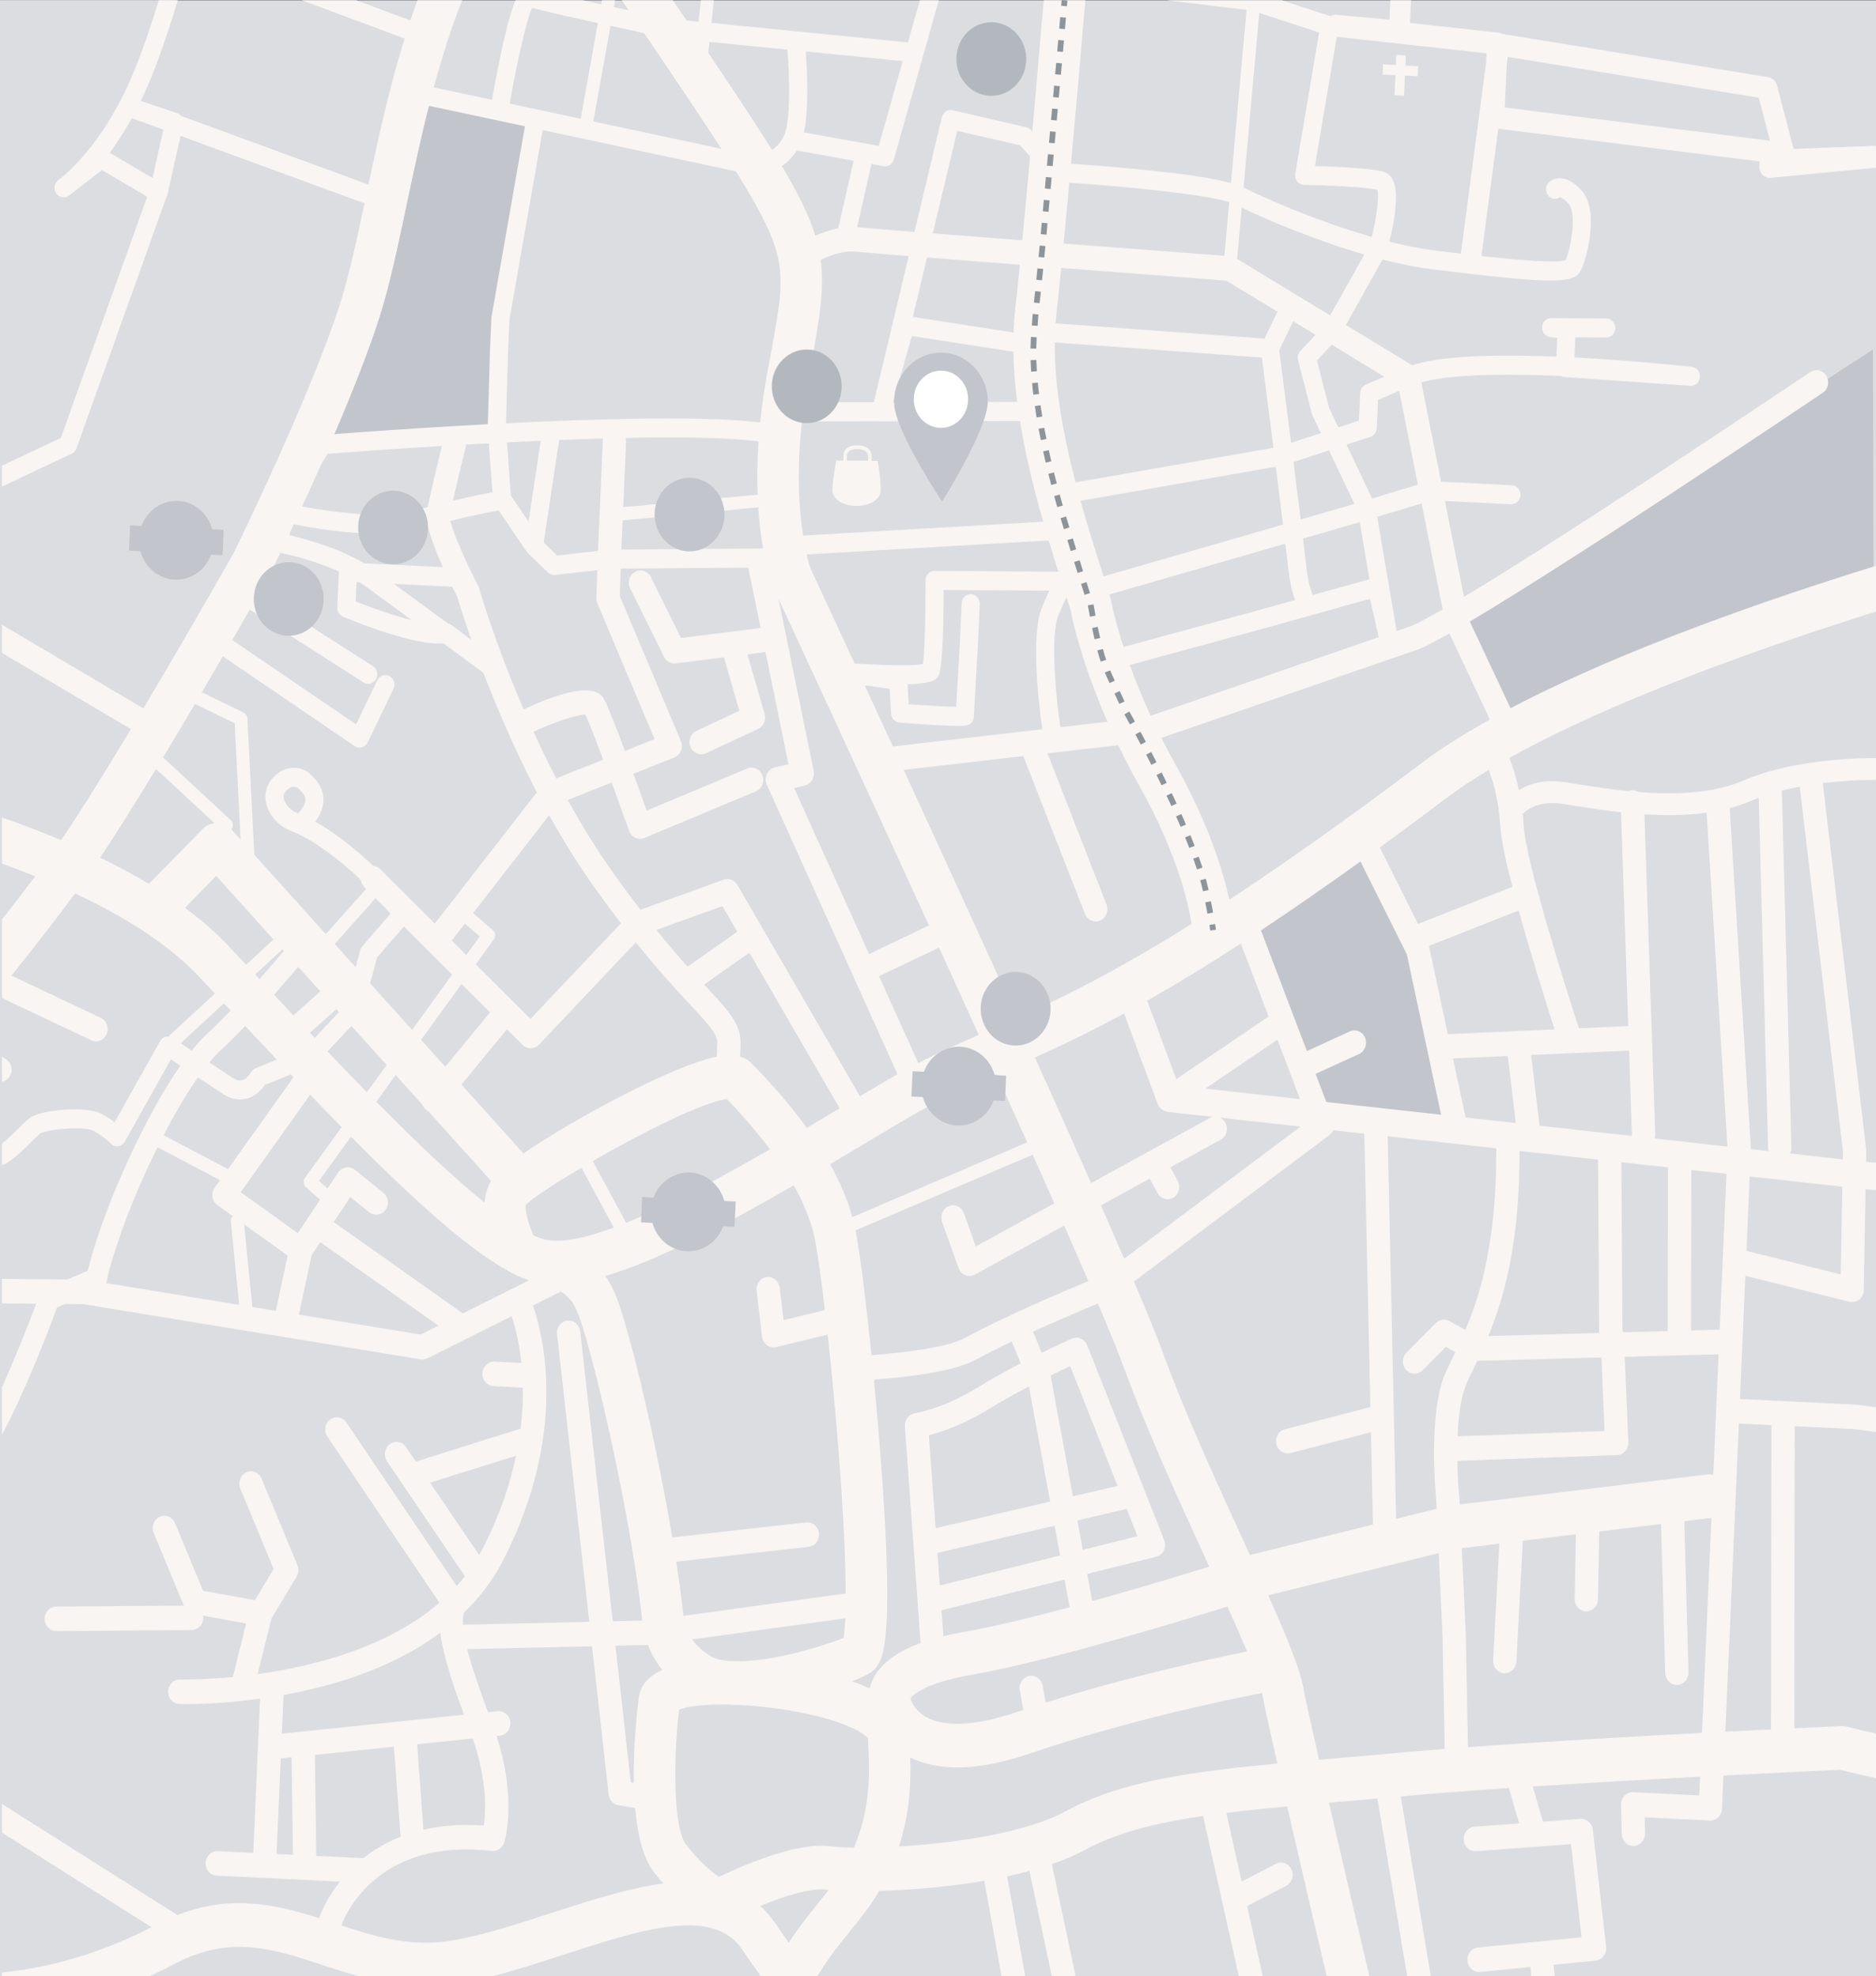 <?xml version="1.0" encoding="UTF-8" standalone="no"?>
<!-- Created with Inkscape (http://www.inkscape.org/) -->

<svg
   xmlns:dc="http://purl.org/dc/elements/1.1/"
   xmlns:cc="http://creativecommons.org/ns#"
   xmlns:rdf="http://www.w3.org/1999/02/22-rdf-syntax-ns#"
   xmlns:svg="http://www.w3.org/2000/svg"
   xmlns="http://www.w3.org/2000/svg"
   xmlns:sodipodi="http://sodipodi.sourceforge.net/DTD/sodipodi-0.dtd"
   xmlns:inkscape="http://www.inkscape.org/namespaces/inkscape"
   id="svg2"
   version="1.1"
   inkscape:version="0.48.4 r9939"
   width="983.929"
   height="1036.382"
   xml:space="preserve"
   sodipodi:docname="Vetor_Maps.ai"><rect width="100%" height="100%" fill="#333333" stroke="none"/><defs
     id="defs6"><clipPath
       clipPathUnits="userSpaceOnUse"
       id="clipPath34"><path
         d="m 0,692.965 655.467,0 L 655.467,0 0,0 0,692.965 z"
         id="path36"
         inkscape:connector-curvature="0" /></clipPath></defs><sodipodi:namedview
     pagecolor="#ffffff"
     bordercolor="#666666"
     borderopacity="1"
     objecttolerance="10"
     gridtolerance="10"
     guidetolerance="10"
     inkscape:pageopacity="0"
     inkscape:pageshadow="2"
     inkscape:window-width="1301"
     inkscape:window-height="744"
     id="namedview4"
     showgrid="false"
     fit-margin-top="0"
     fit-margin-left="0"
     fit-margin-right="0"
     fit-margin-bottom="0"
     inkscape:zoom="0.19265297"
     inkscape:cx="-185.77978"
     inkscape:cy="515.86223"
     inkscape:window-x="65"
     inkscape:window-y="336"
     inkscape:window-maximized="1"
     inkscape:current-layer="g10" /><g
     id="g10"
     inkscape:groupmode="layer"
     inkscape:label="Vetor_Maps"
     transform="matrix(1.25,0,0,-1.25,-0.771,862.526)"><path
       d="m 0.617,-139.085 787.143,0 0,828.993 -787.143,0 0,-828.993 z"
       style="fill:#dbdde1;fill-opacity:1;fill-rule:nonzero;stroke:none"
       id="path12"
       inkscape:connector-curvature="0" /><g
       id="g14"
       transform="matrix(1.202,0,0,1.202,610.807,429.567)"><path
         d="M 0,0 17.02,-38.338 146.373,13.336 146.154,94.688 0,0 z"
         style="fill:#c2c5cb;fill-opacity:1;fill-rule:nonzero;stroke:none"
         id="path16"
         inkscape:connector-curvature="0" /></g><g
       id="g18"
       transform="matrix(1.202,0,0,1.202,0.617,689.908)"><path
         d="m 0,0 0.678,-165.904 21.883,10.212 35.493,86.874 -27.053,16.773 15.047,10.907 L 61.558,0 0,0 z"
         style="fill:#dbdde1;fill-opacity:1;fill-rule:nonzero;stroke:none"
         id="path20"
         inkscape:connector-curvature="0" /></g><g
       id="g22"
       transform="matrix(1.202,0,0,1.202,180.614,645.628)"><path
         d="m 0,0 -28.231,-87.795 -7.187,-33.663 55.97,10.347 3.718,42.527 L 36.038,-0.889 0,0 z"
         style="fill:#c2c5cb;fill-opacity:1;fill-rule:nonzero;stroke:none"
         id="path24"
         inkscape:connector-curvature="0" /></g><g
       id="g26"
       transform="matrix(1.202,0,0,1.202,522.187,305.781)"><path
         d="m 0,0 31.455,-74.469 42.27,0 L 59.618,-7.81 42.308,24.209 0,0 z"
         style="fill:#c2c5cb;fill-opacity:1;fill-rule:nonzero;stroke:none"
         id="path28"
         inkscape:connector-curvature="0" /></g><g
       id="g30"
       transform="matrix(1.202,0,0,1.202,-0.125,-139.618)"><g
         id="g32"
         clip-path="url(#clipPath34)"><g
           id="g38"
           transform="translate(4.069,314.61)"><path
             d="m 0,0 c 1.166,2.025 0.552,4.662 -1.371,5.891 l -1.403,0.895 0,-8.78 C -1.66,-1.785 -0.632,-1.098 0,0"
             style="fill:#f8f5f2;fill-opacity:1;fill-rule:nonzero;stroke:none"
             id="path40"
             inkscape:connector-curvature="0" /></g><g
           id="g42"
           transform="translate(455.552,101.278)"><path
             d="m 0,0 c -0.44,2.438 -1.362,5.532 -2.673,9.189 -0.052,0.16 -0.108,0.318 -0.169,0.472 -2.205,6.077 -5.456,13.673 -9.379,22.433 l 59.491,14.734 1.333,-28.717 0.774,-39.613 c -5.985,-0.465 -11.66,-0.937 -16.877,-1.413 -6.972,-0.636 -13.616,-1.213 -19.955,-1.762 -2.386,-0.207 -4.719,-0.41 -7.018,-0.611 C 2.693,-12.837 0.627,-3.476 0,0 m -82.702,-43.141 c -14.275,-7.756 -39.229,-11.297 -58.424,-12.413 3.766,11.623 4.234,22.247 3.96,31.067 6.057,-3.01 13.469,-4.071 22.174,-3.176 5.929,0.609 12.457,2.124 19.561,4.544 32.559,11.094 67.281,18.445 81.021,21.149 0.071,-0.307 0.134,-0.602 0.183,-0.874 0.62,-3.441 2.534,-12.157 5.166,-23.762 -32.177,-3.046 -55.185,-6.507 -73.641,-16.535 m -67.153,46.662 c -0.717,-1.319 -1.183,-2.634 -1.479,-3.904 -1.871,0.884 -3.914,1.725 -6.174,2.516 6.765,2.533 7.783,3.936 8.57,5.024 2.197,3.032 6.285,8.676 1.461,72.591 -0.681,9.02 -1.503,18.469 -2.386,27.652 9.732,0.688 27.433,2.51 35.584,6.953 3.75,2.044 8.063,4.2 12.526,6.326 l 3.115,-7.605 c -4.938,-2.554 -10.21,-5.438 -14.843,-8.311 -12.272,-7.607 -21.979,-9.087 -22.065,-9.1 -2.142,-0.298 -3.689,-2.308 -3.525,-4.577 l 5.473,-75.637 C -141.76,12.47 -147.137,8.526 -149.855,3.521 m -6.979,-59.473 c -3.483,0.052 -6.298,0.218 -8.194,0.471 -11.782,1.568 -30.908,-6.81 -38.966,-10.685 -2.566,1.795 -6.8,5.294 -11.505,11.372 -4.259,5.504 -4.538,28.29 -2.385,46.983 2.693,1.169 8.837,1.874 16.748,1.768 1.308,-0.094 2.677,-0.136 4.111,-0.125 7.078,-0.324 15.196,-1.254 23.372,-3.002 14.752,-3.152 20.472,-7.069 21.637,-8.503 0.66,-10.255 1.4,-23.587 -4.818,-38.279 m -12.537,-19.458 c -2.397,-2.973 -4.877,-6.047 -7.057,-9.082 -1.124,-1.565 -2.171,-3.111 -3.169,-4.642 -1.543,2.175 -3.08,4.382 -4.6,6.625 -1.634,2.412 -3.432,4.46 -5.362,6.212 8.581,3.492 17.877,6.336 22.71,5.688 0.365,-0.048 0.766,-0.094 1.199,-0.137 -1.169,-1.501 -2.431,-3.065 -3.721,-4.664 m 9.497,99.495 c -0.137,-3.174 -0.354,-5.4 -0.602,-6.829 -4.995,-2.059 -18.507,-6.561 -31.067,-7.851 -2.014,-0.207 -3.769,-0.3 -5.316,-0.319 -1.224,0.054 -2.437,0.095 -3.629,0.115 -3.549,0.299 -5.336,1.076 -6.095,1.527 -2.887,1.719 -5.121,3.701 -6.736,5.971 l 53.445,7.386 z m -79.76,111.791 c -1.146,3.036 -2.501,5.567 -3.994,7.701 17.678,5.146 40.043,16.779 65.764,31.619 3.436,-6.096 6.2,-12.58 7.435,-19.035 0.907,-4.743 2.129,-13.423 3.433,-24.487 l -14.412,-3.51 -1.325,11.303 c -0.276,2.351 -2.322,3.993 -4.541,3.731 -2.232,-0.29 -3.818,-2.431 -3.543,-4.782 l 1.88,-16.029 c 0.142,-1.205 0.763,-2.292 1.708,-2.989 0.8,-0.589 1.769,-0.852 2.729,-0.753 0.176,0.018 0.349,0.048 0.523,0.09 l 17.952,4.373 c 1.357,-12.389 2.739,-26.862 3.9,-41.795 1.757,-22.584 2.37,-38.197 2.398,-48.557 l -56.645,-7.828 c -0.003,0.023 -0.007,0.044 -0.009,0.067 -0.585,5.667 -1.44,12.063 -2.49,18.865 l 46.214,5.171 c 2.236,0.25 3.857,2.363 3.619,4.718 -0.237,2.343 -2.223,4.043 -4.444,3.815 -0.013,-10e-4 -0.024,-0.002 -0.036,-0.003 l -46.725,-5.228 c -5.414,32.053 -14.202,69.792 -19.391,83.543 m -22.837,-214.647 c -11.783,-3.83 -23.967,-7.789 -34.793,-9.612 -14.017,-2.361 -26.026,1.183 -38.527,5.266 0.844,2.241 3.873,9.174 10.991,15.397 0.374,0.226 0.712,0.512 1.001,0.848 3.584,2.939 8.123,5.656 13.821,7.559 0.264,0.056 0.517,0.139 0.758,0.246 6.898,2.174 15.45,3.161 26.001,1.961 1.907,-0.214 3.705,1 4.305,2.923 0.198,0.632 4.525,15.022 -2.686,37.179 l 1.186,0.124 c 2.239,0.232 3.873,2.332 3.652,4.689 -0.22,2.356 -2.212,4.076 -4.448,3.847 -0.001,0 -0.003,-0.001 -0.005,-0.001 l -3.366,-0.35 c -3.223,8.823 -5.749,16.128 -7.243,22.011 l 43.558,0.997 5.798,-51.727 c 0.213,-1.901 1.595,-3.423 3.388,-3.73 l 5.86,-1.006 c 0.784,-8.967 2.654,-17.312 6.497,-22.277 1.135,-1.466 2.25,-2.804 3.343,-4.049 -12.327,-1.599 -25.807,-5.978 -39.091,-10.295 m -82.046,19.93 -0.5,35.236 27.587,2.872 2.33,-31.423 c -5.286,-2.086 -9.589,-4.749 -13.035,-7.482 l -16.382,0.797 z m -13.87,0.673 1.46,33.323 3.776,0.393 0.483,-33.993 -5.719,0.277 z m 68.435,40.295 c 5.06,-14.421 4.62,-25.247 3.924,-30.363 -4.795,0.347 -9.205,0.263 -13.258,-0.153 -2.775,-0.285 -5.382,-0.726 -7.828,-1.293 l -2.208,29.792 19.37,2.017 z m -66.004,15.188 c 3.142,0.567 6.389,1.233 9.703,2.016 18.052,4.267 33.202,10.934 45.033,19.719 0.07,-0.602 0.155,-1.217 0.254,-1.845 0.019,-0.315 0.071,-0.619 0.151,-0.91 1.201,-6.87 3.988,-15.275 7.828,-25.865 l -63.56,-6.616 0.591,13.501 z m 122.288,-30.698 -1.071,0.184 -5.347,47.7 11.335,0.259 c 1.196,-3.15 2.868,-6.063 4.995,-8.707 -4.445,-1.976 -7.883,-5.186 -8.312,-10.429 -0.517,-4.184 -1.841,-16.341 -1.6,-29.007 m -59.41,59.318 c 3.182,3.07 6.03,6.344 8.527,9.807 0.174,0.201 0.326,0.416 0.458,0.642 1.857,2.636 3.513,5.382 4.965,8.232 22.618,44.416 13.766,78.571 10.224,88.642 l 9.731,4.873 c 2.54,-1.52 4.531,-3.777 6.082,-7.886 5.844,-15.487 18.819,-73.006 22.314,-106.898 0.002,-0.018 0.006,-0.035 0.007,-0.054 l -10.275,-0.235 -11.343,101.196 c -0.264,2.351 -2.315,4.053 -4.522,3.756 -2.234,-0.277 -3.831,-2.409 -3.567,-4.761 l 11.251,-100.378 -44.077,-1.01 c -0.082,1.528 -0.012,2.884 0.225,4.074 m -11.701,45.475 29.985,9.416 c -2.027,-9.65 -5.581,-20.509 -11.512,-32.155 -0.435,-0.856 -0.888,-1.693 -1.359,-2.517 l -17.114,25.256 z m 11.424,59.102 -45.096,31.88 5.811,8.729 6.578,-5.302 c 1.786,-1.44 4.342,-1.084 5.709,0.798 1.367,1.881 1.027,4.573 -0.758,6.013 l -9.95,8.02 c -0.88,0.71 -1.986,1.013 -3.096,0.833 -1.097,-0.178 -2.077,-0.82 -2.715,-1.776 l -3.735,-5.611 -2.974,2.647 11.183,15.447 c 21.754,-21.967 40.589,-38.994 54.632,-46.721 0.003,-0.002 0.007,-0.005 0.011,-0.007 2.468,-1.564 5.002,-2.56 7.515,-3.376 l -23.115,-11.574 z m -14.733,-7.377 -42.507,6.955 4.445,20.737 3.022,4.54 41.219,-29.138 -6.179,-3.094 z m -62.815,49.688 24.243,34.014 c 3.73,-3.886 7.392,-7.663 10.981,-11.319 l -12.806,-17.688 c -0.731,-1.009 -0.582,-2.444 0.34,-3.264 l 4.93,-4.388 -4.254,-6.39 c -0.024,-0.036 -0.049,-0.072 -0.073,-0.109 l -3.431,-5.156 -19.93,14.3 z m 12.241,-41.413 -8.175,1.337 -2.883,28.848 15.192,-10.9 -4.134,-19.285 z m -59.199,9.685 c 0.116,0.28 0.203,0.575 0.253,0.883 0.01,0.066 1.147,6.843 7.006,22.278 2.575,6.785 6.327,15.499 10.668,24.259 0.045,-0.029 0.085,-0.064 0.134,-0.089 l 21.699,-11.413 -1.876,-2.632 c -0.667,-0.937 -0.942,-2.121 -0.76,-3.277 0.182,-1.155 0.806,-2.182 1.725,-2.842 l 5.261,-3.774 c -0.442,-0.483 -0.693,-1.153 -0.62,-1.875 l 2.908,-29.109 -46.398,7.591 z m 32.01,71.776 c 3.39,-2.257 6.721,-4.463 8.844,-5.837 3.451,-2.235 6.399,-2.085 8.259,-1.564 3.178,0.886 5.258,3.314 6.265,4.78 l 9.075,3.652 c 0.306,-0.322 0.609,-0.638 0.915,-0.96 l -22.847,-32.055 -22.438,11.801 c -0.012,0.006 -0.024,0.009 -0.036,0.015 3.756,7.262 7.855,14.346 11.963,20.168 m 9.098,25.868 c 0.771,-0.825 1.555,-1.664 2.339,-2.503 -2.745,-2.859 -5.509,-5.617 -8.12,-8.029 -1.829,-1.69 -3.67,-3.713 -5.501,-5.98 -1.446,0.967 -2.759,1.846 -3.83,2.564 l 15.112,13.948 z m -13.598,33.339 10.899,11.117 19.98,-22.169 -9.553,-8.817 c -2.105,2.249 -4.156,4.437 -6.134,6.54 -4.505,4.786 -9.631,9.215 -15.192,13.329 m -29.62,17.519 c 5.898,8.859 12.682,19.701 19.507,30.927 l 20.416,-18.926 c -1.581,-0.188 -3.071,-0.913 -4.226,-2.092 l -18.679,-19.054 c -5.461,3.28 -11.172,6.322 -17.018,9.145 m 33.085,53.614 13.88,-6.715 2.045,-40.573 -3.024,3.355 c -0.052,0.059 -0.111,0.11 -0.165,0.166 0.754,0.988 0.651,2.431 -0.262,3.276 L -398,324.588 c 3.772,6.243 7.523,12.54 11.114,18.623 m 38.541,-33.399 c 0.005,-1.303 -0.87,-2.942 -2.534,-4.757 -0.1,0.039 -0.199,0.078 -0.299,0.117 -2.23,0.864 -4.198,2.925 -4.678,4.901 -0.314,1.291 0.155,2.051 0.536,2.511 0.852,1.03 1.751,1.6 2.673,1.694 0.044,0.005 0.089,0.008 0.133,0.011 0.924,0.049 1.57,-0.381 1.666,-0.473 0.15,-0.174 0.346,-0.38 0.575,-0.616 1.014,-1.045 1.925,-2.091 1.928,-3.388 m -28.807,50.027 46.033,-31.335 c 0.606,-0.411 1.32,-0.591 2.027,-0.518 0.175,0.018 0.348,0.051 0.519,0.1 0.867,0.246 1.593,0.868 1.999,1.712 l 8.99,18.675 c 0.791,1.643 0.167,3.65 -1.393,4.483 -1.56,0.833 -3.466,0.176 -4.257,-1.467 l -7.4,-15.371 -43.217,29.418 c 2.268,3.924 4.323,7.497 6.096,10.593 l 39.699,-25.388 c 0.609,-0.389 1.291,-0.537 1.949,-0.469 0.959,0.098 1.864,0.655 2.403,1.588 0.908,1.575 0.432,3.627 -1.063,4.583 l -39.722,25.403 c 2.068,3.631 3.369,5.934 3.652,6.435 0.07,0.123 0.136,0.248 0.199,0.375 0.227,0.461 1.53,3.104 3.546,7.305 2.225,-0.445 11.501,-2.443 20.431,-6.486 -0.002,-0.024 -0.004,-0.048 -0.004,-0.072 l -0.526,-12.498 c -0.06,-1.423 0.744,-2.729 2.003,-3.251 4.389,-1.821 25.319,-10.23 34.984,-9.263 l 13.999,-10.272 c 2.241,-5.839 4.883,-12.354 7.934,-19.286 3.456,-7.856 7.041,-15.348 10.736,-22.447 l -35.612,-45.801 -19.044,18.98 c -0.725,0.724 -1.639,1.092 -2.565,1.148 l -0.443,0.501 c -0.054,0.06 -0.11,0.119 -0.167,0.175 -0.45,0.439 -9.4,9.093 -19.514,14.768 1.914,2.565 2.878,5.139 2.87,7.676 -0.012,4.197 -2.591,6.857 -3.831,8.134 -0.13,0.134 -0.243,0.247 -0.327,0.344 -1.439,1.664 -3.855,2.681 -6.303,2.652 -1.99,-0.021 -4.929,-0.737 -7.625,-3.996 -1.982,-2.395 -2.656,-5.431 -1.898,-8.549 1.006,-4.134 4.392,-7.866 8.629,-9.507 10.717,-4.153 22.525,-15.298 23.618,-16.343 l 0.759,-0.858 c 0.146,-0.877 0.537,-1.715 1.198,-2.374 l 0.658,-0.655 -14.063,-15.784 -24.965,27.7 -2.399,47.589 c -0.002,0.043 -0.014,0.082 -0.018,0.124 -0.009,0.083 -0.02,0.164 -0.036,0.244 -0.016,0.076 -0.034,0.15 -0.056,0.223 -0.022,0.072 -0.047,0.142 -0.075,0.212 -0.029,0.073 -0.061,0.143 -0.097,0.211 -0.034,0.067 -0.072,0.131 -0.113,0.194 -0.04,0.063 -0.082,0.123 -0.128,0.181 -0.048,0.06 -0.098,0.117 -0.151,0.173 -0.052,0.053 -0.105,0.104 -0.161,0.152 -0.056,0.048 -0.113,0.093 -0.174,0.135 -0.066,0.047 -0.135,0.088 -0.206,0.128 -0.035,0.019 -0.064,0.044 -0.1,0.062 l -14.608,7.068 c 2.567,4.367 5.028,8.583 7.33,12.546 m 23.417,43.174 c 0.442,0.938 0.898,1.908 1.37,2.915 9.523,-1.917 30.619,-5.344 44.536,-1.466 0.789,0.22 1.561,0.431 2.325,0.638 0.945,-4.14 3.01,-9.341 5.162,-14.117 l -27.426,1.333 c -0.375,0.215 -0.75,0.427 -1.12,0.636 -5.139,2.883 -11.348,5.388 -18.455,7.444 -2.825,0.818 -4.895,1.365 -6.432,1.712 l 0.04,0.905 z m 10.807,23.578 2.32,3.946 c 4.877,0.377 20.355,1.545 39.904,2.726 -1.255,-5.147 -3.87,-15.993 -4.94,-21.315 -1.234,-0.329 -2.5,-0.673 -3.805,-1.037 -11.819,-3.292 -30.326,-0.585 -40.017,1.25 2.051,4.444 4.265,9.313 6.538,14.43 m 20.308,51.12 c 3.589,11.105 6.535,25.064 9.654,39.844 2.283,10.82 4.759,22.548 7.776,34.439 l 33.49,-7.145 -11.661,-66.464 c -0.026,-0.149 -0.042,-0.3 -0.049,-0.452 l -0.502,-11.478 -0.726,-25.571 c -23.794,-1.267 -44.609,-2.787 -53.561,-3.471 5.858,13.647 11.628,28.075 15.579,40.298 m 53.405,108.451 c 4.154,-1.115 13.629,-3.246 22.962,-5.287 l -5.979,-33.38 -24.762,5.283 c 2.425,13.909 5.749,28.956 7.779,33.384 m 27.394,-6.253 c 4.34,-0.942 8.443,-1.822 11.742,-2.526 4.69,-6.916 9.951,-14.726 15.841,-23.537 4.217,-6.31 7.901,-11.87 11.12,-16.832 l -44.678,9.534 5.975,33.361 z m 34.532,-5.603 27.219,-2.695 c 0.811,-10.052 1.106,-25.127 -1.221,-30.049 -1.091,-2.307 -2.613,-3.885 -4.129,-4.972 -4.553,7.318 -10.149,15.818 -16.977,26.033 -1.825,2.729 -3.589,5.363 -5.295,7.904 l 0.403,3.779 z m 30.5,-37.887 19.819,-3.59 -5.356,-23.588 c -2.915,-0.551 -5.648,-1.516 -8.002,-2.561 -2.124,6.936 -5.83,14.498 -11.66,24.283 1.833,1.274 3.676,3.034 5.199,5.456 m 3.122,34.558 33.846,-3.35 -8.368,-29.619 -26.105,4.728 c 1.777,8.297 1.127,21.519 0.627,28.241 m 35.926,-71.424 -12.167,-50.997 -24.201,-0.054 c 0.31,2.101 0.657,4.246 1.055,6.449 0.467,2.591 0.919,5.026 1.345,7.327 2.905,15.695 4.604,25.855 3.257,35.906 3.402,1.679 8.054,3.348 12.513,2.888 2.104,-0.217 8.834,-0.773 18.198,-1.519 m 36.539,-33.389 c 0.101,-5.774 0.572,-11.636 1.323,-17.498 l -43.301,-0.095 6.558,23.064 35.42,-5.471 z m -30.128,32.88 c 9.472,-0.748 20.771,-1.627 32.4,-2.526 -0.598,-6.022 -1.146,-11.292 -1.62,-15.475 -0.304,-2.678 -0.49,-5.398 -0.59,-8.146 l -35.133,5.427 4.943,20.72 z m 10.55,44.222 21.857,-5.052 3.549,-3.801 c -0.936,-10.369 -1.864,-20.416 -2.723,-29.358 -11.147,0.862 -21.99,1.705 -31.218,2.432 l 8.535,35.779 z m 29.989,-136.414 -83.808,-4.839 c -1.364,8.733 -2.359,22.203 -0.379,39.816 l 76.069,0.168 c 1.967,-12.153 4.964,-24.14 8.118,-35.145 m 5.295,-17.443 -43.172,0.28 c -0.85,0.005 -1.657,-0.345 -2.255,-0.973 -0.599,-0.627 -0.934,-1.481 -0.932,-2.371 0.026,-11.524 -0.304,-25 -0.89,-29.21 -3.473,-0.599 -13.781,-0.4 -23.851,0.195 -8.339,18.025 -14.079,30.368 -15.414,33.236 -0.186,0.547 -0.711,2.187 -1.325,4.839 l 84.474,4.877 c 1.138,-3.785 2.273,-7.422 3.365,-10.873 m 71.045,74.721 c 0.675,-5.194 2.247,-17.351 4.035,-31.485 l -69.063,-12.069 c -4.131,15.878 -7.402,33.047 -7.259,48.835 l 72.287,-5.281 z m -71.721,15.107 c 0.493,4.353 1.066,9.863 1.691,16.167 26.817,-2.064 52.11,-3.987 57.593,-4.403 l 17.882,-10.873 -4.529,-9.378 -72.93,5.328 c 0.081,1.061 0.175,2.116 0.293,3.159 m 4.502,45.906 c 19.509,-1.3 46.59,-3.9 55.823,-6.779 l -1.686,-18.714 c -7.137,0.542 -30.924,2.353 -56.117,4.291 0.632,6.59 1.3,13.757 1.98,21.202 m 60.195,-8.701 c 8.109,-3.897 25.04,-11.181 42.772,-16.344 L 9.4,478.84 l -32.483,19.752 1.608,17.85 z m 6.121,67.978 20.879,-6.814 -8.323,-49.279 c -0.163,-0.961 0.083,-1.95 0.673,-2.704 0.588,-0.754 1.462,-1.198 2.389,-1.215 8.162,-0.153 21.364,-0.728 25.548,-1.701 0.735,-2.044 -0.114,-9.201 -1.893,-16.465 -19.29,5.514 -37.875,13.777 -44.759,17.249 l 5.486,60.929 z m 27.058,-8.326 52.256,-5.758 -0.147,-3.229 -8.801,-66.685 c -3.234,0.383 -6.273,0.755 -8.904,1.077 -5.143,0.631 -10.575,1.723 -16.043,3.095 1.534,6.188 3.635,16.925 1.167,21.612 -0.956,1.817 -2.318,2.535 -3.291,2.817 -4.299,1.247 -17.276,1.773 -23.855,1.964 l 7.618,45.107 z m 16.547,-118.622 -6.445,-2.798 c -1.137,-0.495 -1.899,-1.636 -1.956,-2.931 l -0.422,-9.618 -7.173,-2.348 -3.236,6.826 -4.236,16.51 5.165,5.489 18.303,-11.13 z m 11.752,-37.714 -15.977,-4.808 -8.904,18.78 8.308,2.719 c 1.273,0.417 2.163,1.629 2.224,3.032 l 0.431,9.834 7.4,3.214 6.518,-32.771 z m 1.302,-6.547 7.356,-36.981 c -4.759,-2.733 -8.534,-4.742 -10.99,-5.792 l -5.08,-1.75 -6.77,39.864 15.484,4.659 z m 9.698,-45.378 14.116,-30.018 C 56.231,332.853 48.145,327.749 41.25,322.55 14.54,302.411 -7.393,286.986 -25.822,274.902 c -2.149,9.927 -7.192,26.54 -19.002,47.633 -1.686,3.013 -3.252,5.965 -4.707,8.844 l 89.866,30.952 c 0.083,0.029 0.166,0.061 0.249,0.096 2.394,1.011 5.963,2.879 10.419,5.406 M 72.977,279.4 40.062,266.437 26.725,293.136 c 7.249,5.275 14.887,10.933 22.954,17.016 4.489,3.385 9.55,6.74 15.057,10.05 1.625,-4.187 3.492,-10.805 4.088,-20.115 0.285,-4.451 1.919,-12.013 4.153,-20.687 m 14.756,-49.757 -37.282,-1.649 -6.462,30.266 c -0.038,0.173 -0.085,0.344 -0.142,0.511 l 31.347,12.345 c 4.342,-15.717 9.773,-32.891 12.539,-41.473 m 1.897,78.813 c 1.667,-0.213 3.758,-0.544 6.177,-0.927 4.16,-0.659 9.36,-1.481 15.116,-2.114 l 2.514,-74.633 -17.218,-0.763 c -3.943,12.165 -18.43,57.591 -19.268,70.646 -0.093,1.44 -0.215,2.82 -0.359,4.153 1.326,1.373 5.352,4.625 13.038,3.638 m 25.088,-115.662 c 0.004,-0.116 0.03,-0.224 0.042,-0.337 l -32.258,3.578 -2.953,24.662 13.895,0.615 c 0.052,10e-4 0.105,0.003 0.157,0.007 l 20.125,0.89 0.992,-29.415 z m 12.62,-11.316 -0.114,-57.138 -15.494,-0.428 c -0.079,0.276 -0.184,0.54 -0.312,0.789 l -0.364,58.583 16.284,-1.806 z m 13.461,123.793 7.254,-116.508 -25.403,2.818 c 0.151,0.476 0.225,0.987 0.208,1.518 l -3.762,111.604 c 7.028,-0.441 14.496,-0.427 21.703,0.568 m 15.582,4.161 c 0.849,0.368 1.721,0.712 2.603,1.044 l 3.275,-122.237 c 0.01,-0.374 0.079,-0.728 0.174,-1.071 l -6.172,0.685 c 0,0.029 0.002,0.057 0.001,0.086 0.001,0.006 0,0.011 0,0.017 -0.001,0.082 -0.005,0.164 -0.011,0.244 l -7.388,118.659 c 2.594,0.683 5.113,1.53 7.518,2.573 m 16.922,4.906 15.09,-127.392 -0.049,-2.653 -18.432,2.045 c 0.326,0.638 0.509,1.367 0.488,2.142 l -3.335,124.499 c 2.076,0.524 4.168,0.972 6.238,1.359 m 14.307,-170.195 -32.899,8.217 1.138,25.955 32.321,-3.586 -0.56,-30.586 z m -24.2,-52.626 -0.136,-106.203 c -4.809,-0.237 -10.16,-0.504 -15.92,-0.8 l 4.715,107.554 11.341,-0.551 z m -16.987,57.769 c -0.004,-0.057 -0.006,-0.114 -0.007,-0.171 l -1.065,-24.275 -9.981,-0.276 0.111,56.011 12.253,-1.36 -1.311,-29.929 z m -2.301,-52.491 c -0.001,-0.016 -0.001,-0.032 -0.003,-0.048 0,-0.015 0,-0.03 -0.002,-0.046 l -0.986,-22.513 c -0.72,0.153 -1.47,0.194 -2.233,0.101 l -86.262,-10.47 -0.085,1.815 c -0.004,0.086 -0.01,0.172 -0.019,0.257 -0.297,2.857 -0.635,7.677 -0.727,13.133 l 55.756,2.031 c 1.083,0.038 2.113,0.535 2.851,1.376 0.737,0.841 1.125,1.958 1.077,3.102 l -1.27,29.812 32.755,0.904 -0.852,-19.454 z m -4.94,-112.706 c -24.972,-1.314 -55.549,-3.064 -81.67,-4.978 l -0.767,39.236 c 0,0.04 -0.002,0.081 -0.003,0.121 L 55.344,48.555 68.431,50.144 66.275,9.441 c -0.126,-2.365 1.593,-4.388 3.839,-4.521 0.212,-0.012 0.421,-0.008 0.626,0.013 1.966,0.202 3.553,1.889 3.667,4.03 l 2.235,42.177 18.533,2.25 -0.449,-22.508 c -0.047,-2.368 1.738,-4.328 3.986,-4.378 0.165,-0.003 0.327,0.004 0.487,0.02 2.025,0.208 3.627,1.983 3.671,4.178 l 0.472,23.679 21.542,2.615 1.452,-52.015 c 0.065,-2.367 1.942,-4.23 4.19,-4.16 0.094,0.002 0.188,0.009 0.28,0.019 2.113,0.217 3.734,2.125 3.671,4.394 l -1.473,52.747 9.467,1.149 -3.289,-75.041 z M 72.003,197.2 c -0.122,0.021 -0.246,0.032 -0.372,0.041 l -14.967,1.661 -4.397,20.588 19.116,0.846 2.799,-23.378 -2.179,0.242 z m 32.073,-82.079 1.091,-25.645 -51.275,-1.868 c 0.283,7.043 1.155,14.027 3.145,18.513 0.695,1.564 1.524,3.285 2.402,5.107 0.42,0.87 0.852,1.767 1.296,2.697 l 43.341,1.196 z m -39.454,7.491 c 5.493,13.342 10.974,32.641 10.866,64.618 l 27.415,-3.041 0.377,-60.51 -38.658,-1.067 z m -56.576,81.683 -3.736,9.808 15.158,6.953 c 2.062,0.946 3.006,3.472 2.107,5.643 -0.897,2.172 -3.298,3.166 -5.359,2.22 L 1.277,222.067 -14.77,264.194 c 10.441,6.918 21.951,14.862 34.735,24.052 l 16.195,-32.422 7.072,-33.118 c 0.012,-0.063 0.025,-0.125 0.04,-0.186 l 4.841,-22.669 -40.067,4.444 z M -20.645,50.611 c -9.67,21.107 -20.628,45.03 -28.333,66.123 -2.054,5.621 -5.558,14.206 -10.111,24.908 l 68.184,51.085 c 0.6,0.45 1.047,1.05 1.336,1.72 l 10.878,-1.206 2.108,-95.453 -29.818,-7.695 c -2.185,-0.564 -3.522,-2.886 -2.987,-5.187 0.536,-2.3 2.744,-3.708 4.925,-3.144 L 23.61,89.006 24.322,56.809 -18.614,46.175 c -0.667,1.458 -1.344,2.936 -2.031,4.436 m -67.718,14.214 -39.966,-9.291 -2.349,32.44 c 4.408,1.145 12.233,3.76 21.329,9.398 4.186,2.595 8.992,5.235 13.578,7.621 l 7.408,-40.168 z m -6.086,121.078 c 2.606,-5.836 5.129,-11.509 7.542,-16.963 l -27.417,-15.044 -4.12,11.571 c -0.79,2.218 -3.136,3.343 -5.243,2.51 -2.106,-0.832 -3.173,-3.304 -2.383,-5.521 l 5.735,-16.108 c 0.41,-1.149 1.267,-2.059 2.357,-2.499 0.596,-0.24 1.23,-0.327 1.852,-0.263 0.513,0.053 1.018,0.208 1.487,0.465 l 31.167,17.102 c 3.046,-6.924 5.878,-13.422 8.44,-19.373 -9.33,-3.865 -29.414,-12.409 -42.992,-19.809 -6.383,-3.48 -22.519,-5.298 -32.687,-6.027 -1.907,18.644 -3.981,35.169 -5.523,43.229 -0.018,0.096 -0.042,0.191 -0.061,0.287 l 61.846,26.443 z m -59.122,3.587 c 5.606,3.344 10.902,6.502 15.9,9.429 10.496,6.148 19.937,10.351 30.628,15.022 3.65,-8.087 7.223,-16.033 10.664,-23.721 L -157.4,164.13 c -1.782,6.441 -4.544,12.662 -7.776,18.474 3.807,2.245 7.675,4.542 11.605,6.886 m -37.952,27.225 -0.806,0.846 c -1.163,1.222 -2.59,2.082 -4.269,2.58 l 0.173,3.953 c 0.315,7.202 -3.93,11.754 -11.636,20.017 -0.357,0.382 -0.722,0.775 -1.096,1.176 l 15.813,11.113 31.511,-54.313 c -3.654,-2.179 -7.495,-4.467 -11.464,-6.811 -6.962,9.629 -14.205,17.226 -18.226,21.439 m -56.495,-33.056 c 17.034,9.832 38.302,20.584 46.824,21.679 3.319,-3.483 9.235,-9.779 15.049,-17.563 -16.989,-9.779 -35.064,-19.539 -50.226,-25.641 l -11.647,21.525 z m -23.311,-15.22 c 2.352,2.328 9.913,7.322 19.354,12.908 l 11.295,-20.875 c -10.31,-3.796 -18.961,-5.576 -24.536,-4.053 -0.599,0.186 -1.181,0.378 -1.742,0.578 -0.557,0.212 -1.131,0.453 -1.725,0.726 -1.9,4.224 -3.118,9.011 -2.646,10.716 m -22.521,41.926 15.878,19.319 5.499,-5.481 c 1.605,-1.599 4.126,-1.559 5.685,0.088 l 33.803,35.72 c 8.057,-10.055 14.369,-16.823 19.112,-21.909 7.189,-7.709 9.457,-10.305 9.311,-13.612 l -0.19,-4.337 c -15.379,-3.182 -49.622,-21.61 -67.466,-33.79 l -21.632,24.002 z m -22.973,3.339 9.391,-10.42 c 0.235,-0.589 0.583,-1.138 1.074,-1.585 0.277,-0.252 0.582,-0.441 0.897,-0.602 l 21.953,-24.358 c -1.401,-2.313 -2.083,-4.905 -2.271,-7.567 -11.181,9.005 -24.457,21.698 -37.798,35.203 l 6.754,9.329 z m -15.431,17.121 12.275,-13.62 -6.876,-9.497 c -4.621,4.718 -9.229,9.504 -13.741,14.24 l 8.342,8.877 z m 3.781,27.822 c -0.33,-0.381 -0.571,-0.837 -0.705,-1.333 l -1.609,-5.965 -7.288,8.085 14.229,15.972 3.679,-3.667 1.522,-1.721 -9.828,-11.371 z m 31.349,-9.874 -13.962,-19.284 -14.633,16.236 2.431,9.011 9.34,10.805 16.824,-16.768 z m 9.646,13.325 -4.68,-6.465 -5.058,5.041 4.562,5.867 5.176,-4.443 z m 3.585,-26.512 -15.591,-18.97 -8.446,9.371 14.111,19.492 9.926,-9.893 z m 36.152,44.052 c 3.393,-4.783 6.573,-9.087 9.55,-12.977 l -31.565,-33.355 -5.672,5.653 c -0.023,0.023 -0.046,0.046 -0.069,0.069 l -13.356,13.311 6.302,8.705 c 0.74,1.022 0.576,2.479 -0.371,3.291 l -6.866,5.892 26.558,34.157 c 4.989,-8.968 10.162,-17.237 15.489,-24.746 m -2.848,59.895 c 1.169,-2.527 3.527,-8.61 6.196,-15.744 l -16.386,-6.537 c -2.699,5.217 -5.338,10.652 -7.912,16.297 7.626,3.48 15.31,6.026 18.102,5.984 m -15.604,95.546 -4.251,-28.174 -6.149,9.065 -1.37,18.556 c 3.881,0.195 7.817,0.381 11.77,0.553 m 21.792,0.795 c -0.066,-0.276 -0.108,-0.562 -0.121,-0.857 l -1.671,-38.123 -0.008,-0.24 -14.246,-1.608 -4.687,4.54 5.395,35.763 c 5.147,0.205 10.285,0.383 15.338,0.525 m 58.479,29.322 c -0.43,-2.322 -0.885,-4.78 -1.357,-7.395 -1.04,-5.754 -1.794,-11.197 -2.319,-16.321 -18.775,2.38 -55.754,1.379 -88.693,-0.269 l 0.709,24.99 0.49,11.197 11.602,66.127 67.4,-14.38 c 7.711,-12.3 11.906,-20.332 13.979,-27.264 3.077,-10.284 1.443,-19.107 -1.811,-36.685 m 55.259,-199.271 -20.908,-9.967 -26.153,57.925 3.748,0.889 c 2.18,0.517 3.556,2.787 3.086,5.087 l -12.303,60.082 c 6.6,-14.21 28.797,-62.069 52.53,-114.016 m -17.41,-17.714 20.94,9.982 c 4.621,-10.13 9.274,-20.357 13.855,-30.468 -7.314,-3.198 -14.103,-6.229 -21.109,-9.828 l -13.686,30.314 z m -42.185,163.636 c 0.368,-5.627 0.997,-10.414 1.683,-14.34 l -49.454,-0.38 0.446,10.164 47.325,4.556 z m -46.315,24.22 c 18.961,0.391 35.976,0.172 46.413,-1.207 -0.469,-6.859 -0.524,-13.059 -0.32,-18.581 l -46.899,-4.341 0.994,22.684 c 0.022,0.505 -0.055,0.988 -0.188,1.445 m 38.98,-172.343 -17.311,-12.165 c -3.171,3.534 -6.792,7.719 -10.888,12.783 l 23.013,8.322 5.186,-8.94 z m -4.739,18.17 -29.022,-10.494 c -3.061,3.981 -6.345,8.414 -9.862,13.371 -5.337,7.525 -10.525,15.853 -15.525,24.919 l 15.307,6.108 c 2.181,-5.941 4.359,-11.974 6.108,-16.886 0.385,-1.079 1.164,-1.95 2.164,-2.416 1.002,-0.467 2.137,-0.489 3.154,-0.064 l 38.965,16.31 c 2.09,0.875 3.111,3.369 2.28,5.57 -0.831,2.201 -3.202,3.277 -5.289,2.401 l -35.112,-14.697 c -1.154,3.215 -2.828,7.851 -4.651,12.822 l 14.284,5.699 c 1.046,0.417 1.883,1.27 2.315,2.357 0.431,1.088 0.418,2.315 -0.036,3.392 l -21.337,50.649 0.326,9.519 44.59,0.343 c 0.008,-0.254 0.029,-0.509 0.081,-0.766 l 4.154,-20.283 -10.277,-1.294 c -0.047,-0.005 -0.095,-0.011 -0.142,-0.018 l -17.355,-2.185 -10.533,21.309 c -1.039,2.101 -3.499,2.917 -5.493,1.824 -1.996,-1.093 -2.771,-3.683 -1.732,-5.784 l 11.833,-23.94 c 0.783,-1.583 2.454,-2.486 4.096,-2.278 l 16.826,2.119 5.363,-18.671 -14.971,-6.964 c -2.058,-0.957 -2.988,-3.49 -2.08,-5.656 0.91,-2.167 3.316,-3.144 5.371,-2.19 l 18.267,8.497 c 1.881,0.875 2.848,3.091 2.252,5.165 l -5.99,20.853 6.289,0.792 8.011,-39.122 -4.782,-1.134 c -1.207,-0.287 -2.225,-1.136 -2.767,-2.308 -0.541,-1.173 -0.547,-2.54 -0.015,-3.718 l 45.625,-101.052 c -1.016,-0.573 -2.029,-1.14 -3.067,-1.748 -3.225,-1.889 -6.574,-3.875 -10.032,-5.932 l -42.793,73.761 c -0.995,1.716 -2.984,2.474 -4.798,1.82 m 157.994,-69.607 -10.137,27.374 c 9.586,5.429 20.348,11.929 32.683,19.928 l 9.693,-25.446 -32.239,-21.856 z m 10.166,-3.308 25.161,17.057 7.894,-20.724 -33.055,3.667 z m -28.331,-59.368 c -2.485,5.765 -5.203,11.996 -8.107,18.6 l 16.991,9.323 2.733,-5.024 c 1.118,-2.055 3.606,-2.768 5.558,-1.59 1.952,1.177 2.627,3.797 1.51,5.852 l -2.572,4.729 17.556,9.633 c 1.995,1.094 2.769,3.684 1.73,5.785 -0.438,0.885 -1.135,1.525 -1.936,1.907 l 28.071,-3.114 -61.534,-46.101 z m -11.542,26.387 c -6.009,13.585 -12.67,28.459 -19.611,43.84 9.074,4.08 19.138,8.862 31.121,15.356 l 11.608,-31.347 c 0.615,-1.661 2.059,-2.821 3.742,-3.008 l 15.598,-1.73 c -0.343,-0.08 -0.684,-0.19 -1.011,-0.369 L -74.045,175.998 z M -51.358,45.57 c 1.162,0.291 2.145,1.103 2.689,2.224 0.543,1.121 0.591,2.436 0.132,3.597 l -26.893,68.033 c -0.417,1.055 -1.216,1.891 -2.222,2.323 -1.005,0.43 -2.132,0.422 -3.131,-0.024 -0.368,-0.165 -4.665,-2.095 -10.499,-4.951 l -3.02,7.372 c 8.932,4.065 17.546,7.7 22.62,9.802 4.134,-9.742 7.311,-17.543 9.189,-22.686 7.918,-21.679 19.015,-45.902 28.806,-67.275 0.287,-0.626 0.573,-1.25 0.859,-1.874 -9.053,-2.797 -24.574,-7.501 -40.833,-12.008 l -1.747,9.468 24.05,5.999 z m -10.294,16.681 3.754,-9.498 -19.063,-4.755 -1.892,10.254 17.201,3.999 z m -26.529,46.572 c 2.661,1.307 5.017,2.426 6.825,3.274 l 16.524,-41.802 -15.575,-3.62 -7.774,42.148 z m -38.702,-73.278 -0.822,11.351 40.896,9.507 1.914,-10.384 -41.988,-10.474 z m 43.543,2.047 1.78,-9.646 c -13.271,-3.563 -26.418,-6.773 -36.373,-8.504 -2.733,-0.476 -5.276,-1.013 -7.669,-1.599 l -0.655,9.044 42.917,10.705 z m 18.745,291.237 c 2.164,-4.496 4.585,-9.192 7.298,-14.038 13.69,-24.45 17.351,-42.024 18.287,-48.349 -26.678,-16.714 -45.269,-25.818 -60.876,-32.823 -13.432,29.65 -27.473,60.293 -39.578,86.588 l 41.734,4.806 21.516,-55.055 c 0.7,-1.791 2.419,-2.816 4.16,-2.637 0.388,0.04 0.777,0.139 1.156,0.303 2.08,0.902 3.072,3.408 2.216,5.598 l -20.619,52.762 24.706,2.845 z m -3.764,8.195 -16.449,-1.895 c -1.398,9.769 -3.719,32.115 -0.54,39.33 l 2.677,6.074 c 0.498,-1.567 0.977,-3.08 1.424,-4.518 0.593,-3.078 3.787,-18.19 12.888,-38.991 m 61.283,68.821 -62.627,-18.078 c -0.089,0.279 -0.176,0.552 -0.266,0.835 -2.398,7.515 -5.172,16.216 -7.767,25.516 l 68.154,11.91 c 0.834,-6.634 1.69,-13.514 2.506,-20.183 m 20.799,6.004 -14.629,-4.223 c -0.814,6.643 -1.666,13.473 -2.492,20.041 l 12.391,4.056 8.836,-18.638 -4.106,-1.236 z M 3.346,381.244 c -0.674,1.538 -1.622,4.415 -2.194,9.288 -0.389,3.31 -0.808,6.809 -1.244,10.412 l 15.523,4.481 4.267,1.284 3.389,-19.954 -19.741,-5.511 z m -66.059,-18.12 c -3.241,9.949 -4.375,16.089 -4.396,16.206 -0.058,0.332 -0.137,0.66 -0.237,0.981 -0.113,0.365 -0.233,0.744 -0.349,1.118 l 61.432,17.734 c 0.394,-3.264 0.773,-6.437 1.127,-9.451 0.549,-4.664 1.433,-7.939 2.292,-10.196 l -13.767,-3.844 -46.102,-12.548 z m 47.707,6.095 38.31,10.696 3.008,-13.389 -79.579,-27.41 c -2.986,6.482 -5.379,12.455 -7.279,17.707 l 45.54,12.396 z m 13.199,94.007 4.793,-18.685 c 0.055,-0.214 0.13,-0.421 0.224,-0.62 l 2.916,-6.15 -10.371,-3.395 c -1.974,15.594 -3.665,28.633 -4.144,32.313 l 4.876,10.098 7.789,-4.736 L -1,466.444 c -0.794,-0.844 -1.102,-2.07 -0.807,-3.218 m -114.146,-81.682 c -1.747,0.085 -3.229,-1.337 -3.31,-3.178 l -0.573,-13.075 -1.311,-23.05 c -4.532,0.056 -11.883,0.556 -16.591,0.921 l -0.384,6.937 c 9.297,0.27 10.134,1.771 10.766,2.901 1.19,2.126 1.807,12.212 1.837,29.997 l 36.845,-0.238 c -0.61,-1.383 -1.399,-3.174 -2.42,-5.492 -4.286,-9.726 -1.088,-35.31 -0.017,-42.863 l -4.327,-0.499 c -0.09,-0.006 -0.177,-0.017 -0.263,-0.03 l -47.537,-5.474 c -3.502,7.599 -6.806,14.755 -9.841,21.323 l 8.699,-1.214 0.478,-8.645 c 0.092,-1.661 1.332,-2.997 2.907,-3.131 0.717,-0.061 17.613,-1.488 23.048,-1.1 1.627,0.123 2.853,1.453 2.948,3.128 l 1.489,26.176 0.575,13.12 c 0.081,1.84 -1.27,3.401 -3.018,3.486 m -180.864,32.636 c 1.638,7.33 4.318,18.244 4.647,19.584 2.582,0.146 5.208,0.292 7.877,0.434 l 1.261,-17.081 c -2.8,-0.511 -7.543,-1.448 -13.785,-2.937 m -0.884,-7.063 c 8.217,2.02 14.184,3.152 16.868,3.624 l 9.717,-14.322 c 0.022,-0.032 0.048,-0.061 0.071,-0.093 0.095,-0.131 0.199,-0.253 0.31,-0.366 0.021,-0.023 0.037,-0.05 0.06,-0.072 l 6.996,-6.775 c 0.671,-0.65 1.609,-0.953 2.482,-0.862 l 14.766,1.668 -0.331,-9.663 c -0.023,-0.651 0.096,-1.298 0.347,-1.894 l 19.972,-47.411 -10.332,-4.122 c -3.105,8.289 -6.087,15.93 -7.291,18.035 -1.086,1.9 -4.318,7.548 -28.075,-3.531 -10.186,23.644 -15.521,42.188 -15.576,42.38 -0.083,0.289 -0.194,0.569 -0.332,0.833 -4.235,8.107 -8.617,18.115 -9.652,22.571 m -13.517,-34.642 c -6.152,1.585 -13.547,4.143 -19.543,6.531 l 0.284,6.763 0.928,-0.045 c 0.923,-0.556 1.817,-1.13 2.613,-1.715 l 15.718,-11.534 z m -6.17,12.658 20.296,-0.986 c 0.623,-1.248 1.202,-2.381 1.702,-3.343 0.464,-1.589 2.122,-7.122 4.974,-15.236 l -6.789,5.138 c -0.396,0.299 -0.844,0.494 -1.311,0.579 l -18.872,13.848 z m -20.133,-148.463 0.904,-1.003 -8.459,-9.002 c -0.558,0.59 -1.114,1.178 -1.668,1.765 l 9.223,8.24 z m -21.729,5.078 c 3.406,3.838 6.348,7.279 8.399,9.712 l 7.714,-8.559 -9.36,-8.362 c -2.306,2.456 -4.561,4.865 -6.753,7.209 m -6.595,7.059 9.491,8.759 0.497,-0.552 c -1.986,-2.358 -4.981,-5.869 -8.482,-9.82 -0.504,0.54 -1.007,1.079 -1.506,1.613 m 7.54,-29.734 -7.396,-2.977 c -0.701,-0.282 -1.284,-0.817 -1.645,-1.511 -0.012,-0.022 -1.223,-2.164 -3.023,-2.666 -0.987,-0.274 -2.069,-0.013 -3.319,0.797 -1.975,1.279 -5.012,3.288 -8.165,5.386 1.38,1.653 2.749,3.132 4.092,4.373 2.734,2.525 5.599,5.381 8.43,8.325 3.723,-3.977 7.399,-7.888 11.026,-11.727 m 259.347,-220.161 1.25,-6.787 c -0.728,-0.244 -1.455,-0.489 -2.18,-0.736 -18.297,-6.232 -27.58,-4.266 -32.145,-1.517 -3.671,2.212 -4.827,5.339 -5.106,6.3 0.765,1.031 4.861,5.319 21.566,8.225 26.4,4.591 72.614,18.648 89.09,23.781 2.561,-5.68 4.909,-11.002 6.858,-15.67 C -33.501,9.716 -61.617,3.59 -89.88,-5.331 l -1.082,5.876 c -0.428,2.326 -2.566,3.847 -4.773,3.394 -2.209,-0.451 -3.651,-2.701 -3.223,-5.027 M 52.176,115.11 c -0.908,-1.885 -1.767,-3.667 -2.517,-5.358 C 43.494,95.864 46.17,67.583 46.421,65.093 l 0.129,-2.779 -14.126,-3.498 -2.948,133.519 37.863,-4.201 c 0.214,-31.928 -5.345,-50.624 -10.74,-63.401 l -5.62,3.104 c -1.548,0.856 -3.442,0.576 -4.706,-0.696 L 36.025,116.827 c -1.626,-1.637 -1.685,-4.352 -0.131,-6.064 1.555,-1.713 4.135,-1.773 5.758,-0.138 l 8.133,8.185 3.295,-1.82 c -0.307,-0.642 -0.609,-1.268 -0.904,-1.88 m -453.867,411.7 -14.942,8.796 c 2.507,3.387 5.145,7.396 7.747,12.088 l 10.965,-4.015 -3.77,-16.869 z m 472.72,39.589 0.355,2.686 87.608,-14.255 3.928,-15.011 -92.572,11.599 0.681,14.981 z M 8.965,-40.289 c 1.572,0.137 3.157,0.274 4.77,0.414 3.927,0.341 7.986,0.694 12.153,1.063 l 10.372,-62.022 8.27,0 -10.494,62.754 c 10.997,0.999 24.001,1.982 37.726,2.913 l 3.583,-12.331 -15.573,-1.147 c -2.259,-0.163 -3.935,-2.215 -3.778,-4.578 0.157,-2.362 2.103,-4.144 4.347,-3.978 l 20.56,1.514 c 0.078,0.003 0.197,0.003 0.235,0.018 l 12.312,0.907 3.697,-32.502 -36.164,-3.551 c -0.006,0 -0.012,-0.001 -0.018,-0.002 -2.23,-0.229 -3.867,-2.314 -3.659,-4.666 0.208,-2.358 2.193,-4.092 4.433,-3.872 l 17.531,1.721 0.322,-3.2 8.191,0 -0.403,3.997 14.686,1.441 c 0.006,0.001 0.012,0.002 0.017,0.002 1.088,0.112 2.087,0.679 2.773,1.575 0.691,0.899 1.006,2.055 0.876,3.203 l -4.656,40.926 c -0.259,2.27 -2.162,3.928 -4.328,3.768 l -13.062,-0.961 -3.566,12.27 c 19.772,1.286 40.456,2.452 58.393,3.4 l -0.286,-6.521 -23.056,1.121 c -1.13,0.05 -2.233,-0.389 -3.041,-1.224 -0.808,-0.836 -1.249,-1.988 -1.218,-3.18 l 0.27,-10.188 c 0.063,-2.367 1.936,-4.232 4.185,-4.167 0.095,0.004 0.19,0.01 0.285,0.019 2.111,0.217 3.732,2.122 3.672,4.388 l -0.148,5.57 22.745,-1.105 c 1.078,-0.051 2.133,0.349 2.932,1.116 0.797,0.766 1.274,1.834 1.324,2.971 l 0.509,11.626 c 20.856,1.076 36.708,1.798 40.755,1.98 4.509,-1.126 8.897,-2.143 13.229,-3.061 l 0,15.573 c -3.557,0.784 -7.158,1.636 -10.846,2.565 -0.651,0.163 -1.318,0.231 -1.987,0.202 -0.247,-0.011 -6.437,-0.285 -16.415,-0.763 l 0.134,105.412 21.271,-1.035 c 1.846,-0.269 4.618,-0.654 7.843,-1.094 l 0,8.649 c -2.855,0.391 -5.278,0.729 -6.907,0.968 -0.124,0.018 -0.248,0.03 -0.374,0.036 l -25.662,1.248 c -0.031,0.002 -0.062,0.003 -0.093,0.005 l -15.188,0.737 0.866,19.763 c 0.002,0.037 0.004,0.075 0.005,0.113 l 1.014,23.129 36.316,-9.07 c 1.199,-0.3 2.461,-0.012 3.435,0.783 0.973,0.794 1.553,2.01 1.577,3.306 l 0.643,35.168 0.116,-0.012 c 0.057,-0.007 0.115,-0.012 0.173,-0.016 l 2.307,-0.161 c 0.569,-0.039 1.163,-0.081 1.772,-0.123 l 0,9.551 c -0.397,0.028 -0.795,0.055 -1.174,0.082 l -2.219,0.154 -0.801,0.089 0.067,3.628 c 0.003,0.111 0.003,0.223 -0.002,0.334 -0.005,0.145 -0.018,0.287 -0.037,0.426 l -15.138,127.799 c 10.041,1.232 17.991,1.134 18.132,1.133 0.114,-0.002 0.229,10e-4 0.342,0.011 l 0.83,0.069 0,7.648 -1.236,-0.103 c -2.551,0.028 -27.489,0.089 -45.807,-7.854 -10.752,-4.662 -24.464,-4.957 -36.627,-3.989 -0.657,0.422 -1.433,0.657 -2.26,0.626 -0.468,-0.017 -0.906,-0.134 -1.32,-0.303 -6.311,0.636 -12.055,1.543 -16.534,2.252 -2.474,0.392 -4.611,0.73 -6.38,0.957 -6.937,0.888 -11.933,-0.835 -15.229,-2.829 -0.983,4.662 -2.212,8.369 -3.354,11.161 37.276,20.777 90.599,39.387 128.747,51.337 l 0,15.976 C 164.117,380.387 111.83,362.475 72.364,341.737 L 58.14,371.985 c 39.001,23.162 119.159,77.123 123.213,79.854 1.895,1.276 2.448,3.928 1.236,5.923 -1.212,1.995 -3.729,2.579 -5.626,1.301 -0.978,-0.658 -81.24,-54.691 -120.852,-78.449 l -6.651,33.437 23.047,-1.12 c 1.757,-0.085 3.23,1.339 3.31,3.178 0.081,1.841 -1.271,3.401 -3.018,3.487 l -24.68,1.199 -6.896,34.668 c 8.667,2.477 25.4,3.257 48.662,2.255 0.38,-0.211 0.808,-0.344 1.263,-0.376 l 43.955,-3.088 c 1.723,-0.121 3.217,1.23 3.367,3.039 0.15,1.809 -1.103,3.412 -2.817,3.606 -0.198,0.022 -19.31,2.167 -40.969,3.27 l 0.307,7.011 10.756,-0.074 c 1.752,-0.017 3.177,1.472 3.189,3.314 0.011,1.842 -1.398,3.345 -3.148,3.357 l -19.236,0.133 c -1.692,0.017 -3.093,-1.378 -3.183,-3.157 -0.091,-1.779 1.161,-3.318 2.844,-3.497 l 2.428,-0.259 -0.286,-6.54 c -24.247,0.967 -41.053,-0.01 -49.99,-2.908 -0.111,-0.036 -0.235,-0.072 -0.352,-0.108 l -23.127,14.063 12.784,22.843 c 6.024,-1.548 12.03,-2.778 17.706,-3.474 39.975,-4.899 48.589,-5.046 51.219,-0.88 2.198,3.483 6.915,21.103 0.761,28.212 -6.654,7.686 -11.395,3.306 -11.593,3.115 -1.294,-1.24 -1.388,-3.349 -0.211,-4.712 1.063,-1.23 2.8,-1.432 4.08,-0.545 0.368,-0.043 1.446,-0.509 3.042,-2.353 2.98,-3.441 0.521,-16.172 -1.118,-19.588 -3.214,-1.108 -16.61,0.061 -29.343,1.472 l 5.863,44.429 91.214,-11.431 -0.077,-1.753 c -0.048,-1.101 0.36,-2.178 1.117,-2.94 0.757,-0.762 1.792,-1.155 2.834,-1.054 l 36.336,3.507 c 0.006,10e-4 0.012,10e-4 0.019,0.002 0.411,0.042 0.793,0.17 1.149,0.345 l 0,6.951 c -0.499,0.246 -1.051,0.389 -1.636,0.367 l -27.856,-1.051 -5.827,22.268 c -0.379,1.446 -1.528,2.525 -2.937,2.754 l -92.966,15.127 c -0.402,0.226 -0.851,0.376 -1.33,0.429 l -30.826,3.396 0.345,7.892 -7.247,0 -0.295,-6.731 -18.522,1.673 c -0.752,0.067 -1.468,-0.115 -2.081,-0.478 l -16.964,5.536 -40.234,0 27.905,-3.349 -5.44,-60.411 c -13.053,3.552 -43.847,5.904 -55.823,6.713 1.771,19.58 3.576,40.367 5.005,57.047 l -14.54,0 c -1.166,-13.607 -2.569,-29.785 -3.994,-45.739 l -0.472,0.505 c -0.43,0.461 -0.979,0.781 -1.578,0.919 l -25.778,5.96 c -1.673,0.385 -3.334,-0.697 -3.752,-2.446 l -9.552,-40.037 c -10.033,0.798 -17.273,1.393 -19.42,1.614 -0.191,0.02 -0.382,0.03 -0.573,0.045 l 5.006,22.043 4.222,-0.765 c 1.583,-0.287 3.116,0.717 3.574,2.336 l 15.697,55.565 -6.61,0 -4.149,-14.687 -68.603,6.791 0.842,7.896 -4.553,0 -0.794,-7.45 -4.195,0.416 c -1.656,2.45 -3.24,4.786 -4.767,7.034 l -17.83,0 c 0.774,-1.13 1.564,-2.284 2.378,-3.478 -1.708,0.368 -3.428,0.741 -5.144,1.113 l 0.423,2.365 -4.605,0 -0.251,-1.398 c -2.176,0.476 -4.307,0.946 -6.346,1.398 l -23.55,0 c -1.334,-3.041 -2.975,-8.561 -5.191,-19.021 -1.291,-6.096 -2.394,-12.112 -3.03,-15.709 l -20.308,4.333 c 2.776,10.27 6.001,20.56 9.896,30.397 l -15.599,0 c -0.852,-2.326 -1.674,-4.666 -2.461,-7.016 -4.578,1.699 -11.317,4.2 -18.902,7.016 l -19.043,0 c 13.93,-5.175 28.1,-10.435 35.908,-13.332 -5.393,-17.371 -9.244,-35.012 -12.622,-50.972 l -65.365,23.934 c -0.37,0.45 -0.858,0.801 -1.432,0.994 l -12.647,4.247 c 1.263,2.605 2.498,5.385 3.687,8.343 4.312,10.738 7.125,19.833 9.21,26.786 l -6.646,0 c -1.98,-6.53 -4.6,-14.729 -8.399,-24.187 -9.376,-23.345 -22.029,-34.853 -25.587,-37.761 l -1.092,-0.846 c -1.386,-1.073 -1.705,-3.113 -0.721,-4.597 0.985,-1.484 2.913,-1.87 4.347,-0.871 0.115,0.081 0.667,0.473 1.562,1.205 l 10.056,7.79 15.793,-9.297 -30.152,-84.194 -20.544,-9.697 0,-7.311 24.339,11.489 c 0.77,0.363 1.37,1.035 1.668,1.867 l 31.369,87.593 c 0.172,0.297 0.318,0.613 0.395,0.961 l 4.581,20.501 64.193,-23.505 c -2.808,-13.282 -5.507,-25.728 -8.616,-35.347 -10.499,-32.481 -35.339,-83.234 -37.063,-86.743 -1.384,-2.447 -15.698,-27.726 -31.485,-54.182 l -49.381,29.178 0,-9.835 45.027,-26.606 c -8.592,-14.262 -17.308,-28.293 -24.36,-38.712 -6.904,2.892 -13.855,5.511 -20.667,7.9 l 0,-16.104 c 3.862,-1.404 7.748,-2.881 11.621,-4.442 -3.552,-4.741 -7.504,-9.837 -11.621,-15.07 l 0,-27.434 31.17,-14.734 c 0.669,-0.317 1.377,-0.427 2.059,-0.357 1.407,0.144 2.703,1.058 3.324,2.513 0.921,2.161 0.004,4.699 -2.048,5.669 l -31.179,14.739 c 7.953,9.988 15.827,19.972 22.204,28.653 16.729,-7.811 32.265,-17.337 43.283,-29.043 1.783,-1.895 3.624,-3.858 5.51,-5.874 l -16.24,-14.99 c -0.3,0.016 -0.601,0.004 -0.896,-0.072 -0.836,-0.21 -1.555,-0.769 -1.992,-1.549 l -15.863,-28.301 c -1.244,0.95 -2.825,2.027 -4.667,3.005 -5.299,2.819 -21.449,1.315 -25.133,-1.628 -1.017,-0.812 -2.259,-2.044 -3.698,-3.47 -1.669,-1.654 -3.923,-3.888 -5.834,-5.359 l 0,-7.614 c 3.291,1.296 6.942,4.91 10.176,8.116 1.252,1.242 2.436,2.414 3.156,2.991 2.111,1.437 15.247,2.73 18.478,1.009 3.706,-1.97 6.126,-4.446 6.144,-4.464 0.693,-0.724 1.649,-1.074 2.635,-0.939 0.968,0.131 1.826,0.726 2.322,1.612 l 16.074,28.679 c 0.935,-0.627 2.063,-1.382 3.295,-2.206 -10.838,-15.503 -20.795,-37.88 -25.348,-49.876 -4.366,-11.504 -6.24,-18.468 -6.984,-21.701 l -7.123,-3.041 -22.825,0.223 0,-8.577 11.947,-0.117 c -3.251,-8.724 -7.572,-19.443 -11.947,-29.096 l 0,-16.657 c 8.34,15.525 16.738,37.688 19.242,44.468 l 2.78,1.187 6.461,-0.063 117.623,-19.246 c 0.417,-0.074 0.847,-0.081 1.275,-0.013 0.422,0.064 0.825,0.199 1.2,0.393 l 29.362,14.702 c 1.05,-3.188 2.58,-8.809 3.377,-16.337 l -9.348,0.455 c -2.249,0.109 -4.152,-1.721 -4.256,-4.087 -0.103,-2.366 1.634,-4.372 3.881,-4.481 l 10.238,-0.498 c 0.06,-4.221 -0.143,-9.028 -0.796,-14.327 l -36.563,-11.482 -3.426,5.056 c -1.306,1.928 -3.848,2.375 -5.681,1 -1.831,-1.375 -2.255,-4.054 -0.949,-5.982 l 5.051,-7.454 c 0.043,-0.066 0.086,-0.131 0.132,-0.195 l 21.998,-32.461 c -0.916,-1.163 -1.874,-2.293 -2.861,-3.383 l -38.523,57.112 c -1.302,1.932 -3.846,2.385 -5.679,1.013 -1.833,-1.371 -2.264,-4.049 -0.962,-5.98 L -301.55,29.503 C -319.738,13.836 -345.577,7.311 -364.999,4.61 l 4.815,19.38 8.785,14.622 c 0.722,1.202 0.831,2.701 0.293,4.005 l -12.486,30.2 c -0.898,2.174 -3.301,3.168 -5.359,2.221 -2.063,-0.946 -3.007,-3.473 -2.109,-5.644 l 11.624,-28.116 -6.517,-10.848 -18.073,3.255 -9.802,23.624 c -0.902,2.171 -3.301,3.161 -5.362,2.214 -2.062,-0.949 -3.002,-3.477 -2.102,-5.647 l 10.52,-25.355 -44.552,-0.323 c -2.265,-0.016 -4.06,-1.949 -4.045,-4.317 0.015,-2.369 1.851,-4.276 4.1,-4.259 l 47.241,0.342 c 2.256,0.014 4.059,1.949 4.044,4.317 -0.001,0.24 -0.022,0.476 -0.059,0.706 l 15.016,-2.705 -4.643,-18.688 c -10.824,-1.033 -18.162,-0.865 -18.403,-0.857 -2.256,0.061 -4.123,-1.797 -4.188,-4.165 -0.064,-2.367 1.705,-4.34 3.953,-4.409 0.648,-0.02 12.257,-0.334 28.142,1.85 l -0.73,-16.653 c -0.005,-0.066 -0.008,-0.132 -0.008,-0.198 l -1.619,-36.934 -12.361,0.601 c -2.244,0.108 -4.152,-1.72 -4.256,-4.087 -0.103,-2.365 1.634,-4.372 3.881,-4.481 l 42.965,-2.089 c -4.595,-5.815 -6.69,-11.061 -7.293,-12.751 -15.046,4.78 -30.781,8.46 -49.48,1.073 -0.181,0.167 -0.371,0.325 -0.584,0.459 l -60.606,38.344 0,-10.006 52.207,-33.03 c -19.256,-9.797 -36.692,-14.251 -52.207,-15.766 l 0,-1.329 51.597,0 c 3.032,1.398 6.073,2.895 9.129,4.5 18.989,9.969 33.899,5.074 51.164,-0.597 4.034,-1.326 8.231,-2.699 12.605,-3.903 l 46.795,0 c 8.191,2.108 16.571,4.829 24.766,7.493 26.787,8.706 52.083,16.928 62.218,1.974 2.191,-3.233 4.407,-6.389 6.627,-9.467 l 19.775,0 c 1.397,2.318 2.946,4.698 4.702,7.144 1.933,2.69 4.277,5.597 6.545,8.409 3.575,4.433 6.953,8.62 9.368,12.629 0.318,0.528 0.627,1.053 0.928,1.579 10.543,0.295 23.746,1.319 36.677,3.538 l 6.026,-33.299 8.292,0 -6.306,34.846 c 2.637,0.568 5.233,1.194 7.767,1.878 l 7.788,-36.724 8.345,0 -8.294,39.113 c 4.239,1.463 8.185,3.13 11.681,5.03 10.894,5.918 24.248,9.308 41.087,11.772 l 6.694,-30.01 c 0.008,-0.034 0.016,-0.069 0.023,-0.103 l 5.756,-25.802 8.367,0 -5.462,24.486 13.621,7.042 c 2.019,1.044 2.852,3.614 1.861,5.74 -0.991,2.127 -3.431,3.004 -5.451,1.959 l -11.942,-6.174 -5.343,23.952 c 6.567,0.81 13.62,1.53 21.216,2.236 4.172,-18.134 9.231,-39.78 13.802,-59.241 l 14.919,0 c -4.601,19.579 -9.802,41.812 -14.121,60.545"
             style="fill:#f8f5f2;fill-opacity:1;fill-rule:nonzero;stroke:none"
             id="path44"
             inkscape:connector-curvature="0" /></g><g
           id="g46"
           transform="translate(372.223,690.11)"><path
             d="M 0,0 C -0.056,-0.657 -0.113,-1.32 -0.17,-1.989"
             style="fill:none;stroke:#8d949a;stroke-width:2;stroke-linecap:butt;stroke-linejoin:round;stroke-miterlimit:4;stroke-opacity:1;stroke-dasharray:none"
             id="path48"
             inkscape:connector-curvature="0" /></g><g
           id="g50"
           transform="translate(371.71,684.136)"><path
             d="m 0,0 c -0.205,-2.384 -0.416,-4.831 -0.632,-7.327 l -6.367,-70.71 c -0.947,-9.875 -1.813,-18.448 -2.52,-24.68 -0.261,-2.307 -0.306,-4.663 -0.534,-7.028 -2.624,-27.262 11.867,-70.299 11.867,-70.299 2.835,-9.447 5.655,-17.959 7.8,-24.871 4.083,-23.24 5.981,-22.752 12.015,-36.729 0,0 23.535,-40.913 28.297,-63.626 0.838,-3.993 1.422,-7.135 1.809,-9.362"
             style="fill:none;stroke:#8d949a;stroke-width:2;stroke-linecap:butt;stroke-linejoin:round;stroke-miterlimit:4;stroke-opacity:1;stroke-dasharray:4.002, 4.002;stroke-dashoffset:0"
             id="path52"
             inkscape:connector-curvature="0" /></g><g
           id="g54"
           transform="translate(423.777,367.527)"><path
             d="M 0,0 C 0.211,-1.303 0.301,-1.972 0.301,-1.972"
             style="fill:none;stroke:#8d949a;stroke-width:2;stroke-linecap:butt;stroke-linejoin:round;stroke-miterlimit:4;stroke-opacity:1;stroke-dasharray:none"
             id="path56"
             inkscape:connector-curvature="0" /></g><g
           id="g58"
           transform="translate(343.384,312.555)"><path
             d="m 0,0 -15.998,0.777 0.961,1.831 c 1.477,2.813 4.284,4.471 7.324,4.323 3.041,-0.148 5.69,-2.07 6.915,-5.015 L 0,0 z m -8.446,-9.802 c -3.041,0.147 -5.69,2.069 -6.915,5.013 l -0.797,1.916 15.998,-0.778 -0.962,-1.83 C -2.599,-8.294 -5.406,-9.95 -8.446,-9.802 m -0.236,-5.372 c -5.615,0.273 -10.391,4.295 -11.931,9.915 l -3.988,0.194 0.388,8.844 3.988,-0.194 c 2.024,5.446 7.133,8.99 12.747,8.717 C -1.864,12.029 2.914,8.005 4.454,2.386 l 3.99,-0.194 -0.388,-8.844 -3.99,0.194 c -2.025,-5.447 -7.134,-8.989 -12.748,-8.716"
             style="fill:#c2c5cb;fill-opacity:1;fill-rule:nonzero;stroke:none"
             id="path60"
             inkscape:connector-curvature="0" /></g><g
           id="g62"
           transform="translate(334.995,304.05)"><path
             d="M 0,0 C -2.636,0.128 -4.824,1.854 -5.82,4.236 L 6.166,3.654 C 4.966,1.378 2.638,-0.128 0,0 M 0.62,14.136 C 3.256,14.008 5.443,12.283 6.44,9.901 l -11.986,0.583 c 1.2,2.275 3.529,3.78 6.166,3.652 M 11.869,9.637 c -1.083,5.42 -5.515,9.604 -11.014,9.871 -5.497,0.267 -10.277,-3.469 -11.831,-8.76 l -3.671,0.178 -0.274,-6.247 3.672,-0.179 c 1.082,-5.419 5.516,-9.604 11.014,-9.871 5.498,-0.267 10.278,3.47 11.83,8.761 l 3.673,-0.179 0.274,6.248 -3.673,0.178 z"
             style="fill:#c2c5cb;fill-opacity:1;fill-rule:nonzero;stroke:none"
             id="path64"
             inkscape:connector-curvature="0" /></g><g
           id="g66"
           transform="translate(248.983,268.644)"><path
             d="m 0,0 -15.998,0.778 0.961,1.83 c 1.477,2.813 4.284,4.471 7.324,4.323 3.041,-0.148 5.69,-2.07 6.915,-5.015 L 0,0 z m -8.446,-9.802 c -3.041,0.147 -5.69,2.069 -6.915,5.013 l -0.797,1.916 15.998,-0.778 -0.962,-1.83 C -2.599,-8.294 -5.406,-9.95 -8.446,-9.802 m -0.236,-5.372 c -5.615,0.273 -10.391,4.295 -11.931,9.915 l -3.988,0.194 0.388,8.844 3.988,-0.194 c 2.025,5.446 7.133,8.99 12.748,8.717 C -1.864,12.029 2.914,8.005 4.454,2.386 l 3.99,-0.194 -0.388,-8.844 -3.99,0.194 c -2.025,-5.447 -7.134,-8.989 -12.748,-8.716"
             style="fill:#c2c5cb;fill-opacity:1;fill-rule:nonzero;stroke:none"
             id="path68"
             inkscape:connector-curvature="0" /></g><g
           id="g70"
           transform="translate(240.594,260.139)"><path
             d="M 0,0 C -2.636,0.128 -4.825,1.854 -5.82,4.236 L 6.166,3.654 C 4.966,1.378 2.638,-0.128 0,0 M 0.62,14.136 C 3.256,14.008 5.443,12.283 6.44,9.901 l -11.986,0.583 c 1.2,2.275 3.529,3.78 6.166,3.652 M 11.869,9.637 c -1.083,5.419 -5.516,9.604 -11.014,9.871 -5.497,0.267 -10.277,-3.469 -11.831,-8.76 l -3.672,0.178 -0.273,-6.247 3.671,-0.179 c 1.083,-5.419 5.517,-9.604 11.015,-9.871 5.498,-0.267 10.278,3.47 11.83,8.761 l 3.673,-0.179 0.274,6.248 -3.673,0.178 z"
             style="fill:#c2c5cb;fill-opacity:1;fill-rule:nonzero;stroke:none"
             id="path72"
             inkscape:connector-curvature="0" /></g><g
           id="g74"
           transform="translate(70.255,503.076)"><path
             d="m 0,0 -15.998,0.777 0.961,1.831 c 1.477,2.813 4.284,4.471 7.324,4.323 3.041,-0.148 5.69,-2.07 6.915,-5.015 L 0,0 z m -8.446,-9.802 c -3.041,0.147 -5.691,2.069 -6.915,5.013 l -0.797,1.916 15.998,-0.778 -0.962,-1.83 C -2.599,-8.294 -5.406,-9.95 -8.446,-9.802 m -0.236,-5.372 c -5.615,0.273 -10.391,4.295 -11.931,9.915 l -3.988,0.194 0.388,8.844 3.987,-0.194 c 2.025,5.446 7.134,8.99 12.749,8.717 C -1.864,12.029 2.914,8.005 4.454,2.386 l 3.99,-0.194 -0.388,-8.844 -3.99,0.194 c -2.025,-5.447 -7.134,-8.989 -12.748,-8.716"
             style="fill:#c2c5cb;fill-opacity:1;fill-rule:nonzero;stroke:none"
             id="path76"
             inkscape:connector-curvature="0" /></g><g
           id="g78"
           transform="translate(61.865,494.572)"><path
             d="M 0,0 C -2.636,0.128 -4.825,1.854 -5.82,4.236 L 6.166,3.654 C 4.966,1.378 2.638,-0.128 0,0 M 0.62,14.136 C 3.256,14.008 5.443,12.283 6.44,9.901 l -11.986,0.583 c 1.2,2.275 3.529,3.78 6.166,3.652 M 11.869,9.638 c -1.083,5.419 -5.516,9.603 -11.014,9.87 -5.497,0.267 -10.277,-3.469 -11.831,-8.76 l -3.672,0.178 -0.273,-6.247 3.672,-0.179 c 1.082,-5.419 5.516,-9.604 11.014,-9.871 5.498,-0.267 10.278,3.47 11.83,8.761 l 3.673,-0.178 0.274,6.247 -3.673,0.179 z"
             style="fill:#c2c5cb;fill-opacity:1;fill-rule:nonzero;stroke:none"
             id="path80"
             inkscape:connector-curvature="0" /></g><g
           id="g82"
           transform="translate(495.672,667.139)"><path
             d="m 0,0 -4.463,0.217 0.155,3.523 -3.345,0.163 -0.154,-3.523 -4.463,0.216 -0.154,-3.524 4.462,-0.216 -0.308,-7.048 3.344,-0.162 0.309,7.047 4.463,-0.217 L 0,0 z"
             style="fill:#f8f5f2;fill-opacity:1;fill-rule:nonzero;stroke:none"
             id="path84"
             inkscape:connector-curvature="0" /></g><g
           id="g86"
           transform="translate(296.221,529.452)"><path
             d="M 0,0 0.003,1.538 C 0.005,2.93 1.206,4.06 3.603,4.055 6,4.05 7.436,2.915 7.433,1.523 L 7.431,-0.051 0,0 z m 10.732,-0.074 -2.103,0.015 0.003,1.58 C 8.635,3.613 7.201,5.31 3.605,5.317 0.009,5.324 -1.192,3.632 -1.196,1.54 L -1.199,0.008 -3.71,0.026 c 0,0 -1.095,-5.614 -1.323,-9.901 -0.414,-7.798 16.886,-7.943 16.886,-0.242 0,4.707 -1.121,10.043 -1.121,10.043"
             style="fill:#f8f5f2;fill-opacity:1;fill-rule:nonzero;stroke:none"
             id="path88"
             inkscape:connector-curvature="0" /></g><g
           id="g90"
           transform="translate(294.414,554.776)"><path
             d="m 0,0 c -0.311,-7.086 -6.016,-12.565 -12.746,-12.238 -6.729,0.327 -11.932,6.336 -11.621,13.422 0.31,7.086 6.017,12.565 12.746,12.238 C -4.891,13.095 0.311,7.086 0,0"
             style="fill:#b3b8bf;fill-opacity:1;fill-rule:nonzero;stroke:none"
             id="path92"
             inkscape:connector-curvature="0" /></g><g
           id="g94"
           transform="translate(150.017,505.506)"><path
             d="m 0,0 c -0.311,-7.086 -6.016,-12.565 -12.746,-12.238 -6.729,0.327 -11.932,6.336 -11.621,13.422 0.31,7.086 6.017,12.565 12.746,12.238 C -4.892,13.095 0.311,7.086 0,0"
             style="fill:#c2c5cb;fill-opacity:1;fill-rule:nonzero;stroke:none"
             id="path96"
             inkscape:connector-curvature="0" /></g><g
           id="g98"
           transform="translate(113.591,480.563)"><path
             d="m 0,0 c -0.311,-7.086 -6.016,-12.565 -12.746,-12.238 -6.729,0.327 -11.932,6.336 -11.621,13.422 0.31,7.086 6.017,12.565 12.746,12.238 C -4.891,13.095 0.311,7.086 0,0"
             style="fill:#c2c5cb;fill-opacity:1;fill-rule:nonzero;stroke:none"
             id="path100"
             inkscape:connector-curvature="0" /></g><g
           id="g102"
           transform="translate(367.336,337.529)"><path
             d="m 0,0 c -0.311,-7.086 -6.016,-12.565 -12.746,-12.238 -6.729,0.327 -11.932,6.336 -11.621,13.422 0.31,7.086 6.017,12.565 12.746,12.238 C -4.892,13.095 0.311,7.086 0,0"
             style="fill:#c2c5cb;fill-opacity:1;fill-rule:nonzero;stroke:none"
             id="path104"
             inkscape:connector-curvature="0" /></g><g
           id="g106"
           transform="translate(358.842,669.017)"><path
             d="m 0,0 c -0.311,-7.086 -6.016,-12.565 -12.746,-12.238 -6.729,0.327 -11.931,6.336 -11.621,13.422 0.311,7.086 6.017,12.565 12.746,12.238 C -4.891,13.095 0.311,7.086 0,0"
             style="fill:#b3b8bf;fill-opacity:1;fill-rule:nonzero;stroke:none"
             id="path108"
             inkscape:connector-curvature="0" /></g><g
           id="g110"
           transform="translate(253.495,510.017)"><path
             d="m 0,0 c -0.311,-7.086 -6.016,-12.565 -12.746,-12.238 -6.729,0.327 -11.931,6.336 -11.621,13.422 0.311,7.086 6.017,12.565 12.746,12.238 C -4.891,13.095 0.311,7.086 0,0"
             style="fill:#c2c5cb;fill-opacity:1;fill-rule:nonzero;stroke:none"
             id="path112"
             inkscape:connector-curvature="0" /></g><g
           id="g114"
           transform="translate(345.444,550.309)"><path
             d="m 0,0 c 0.214,-9.517 -15.976,-35.166 -15.976,-35.166 0,0 -16.536,24.834 -16.75,34.351 -0.213,9.517 6.939,17.413 15.976,17.639 C -7.711,17.049 -0.214,9.517 0,0"
             style="fill:#c2c5cb;fill-opacity:1;fill-rule:nonzero;stroke:none"
             id="path116"
             inkscape:connector-curvature="0" /></g><g
           id="g118"
           transform="translate(319.592,550.86)"><path
             d="m 0,0 c 0,5.518 4.248,9.991 9.488,9.991 5.24,0 9.488,-4.473 9.488,-9.991 0,-5.518 -4.248,-9.991 -9.488,-9.991 C 4.248,-9.991 0,-5.518 0,0"
             style="fill:#ffffff;fill-opacity:1;fill-rule:nonzero;stroke:none"
             id="path120"
             inkscape:connector-curvature="0" /></g></g></g></g></svg>